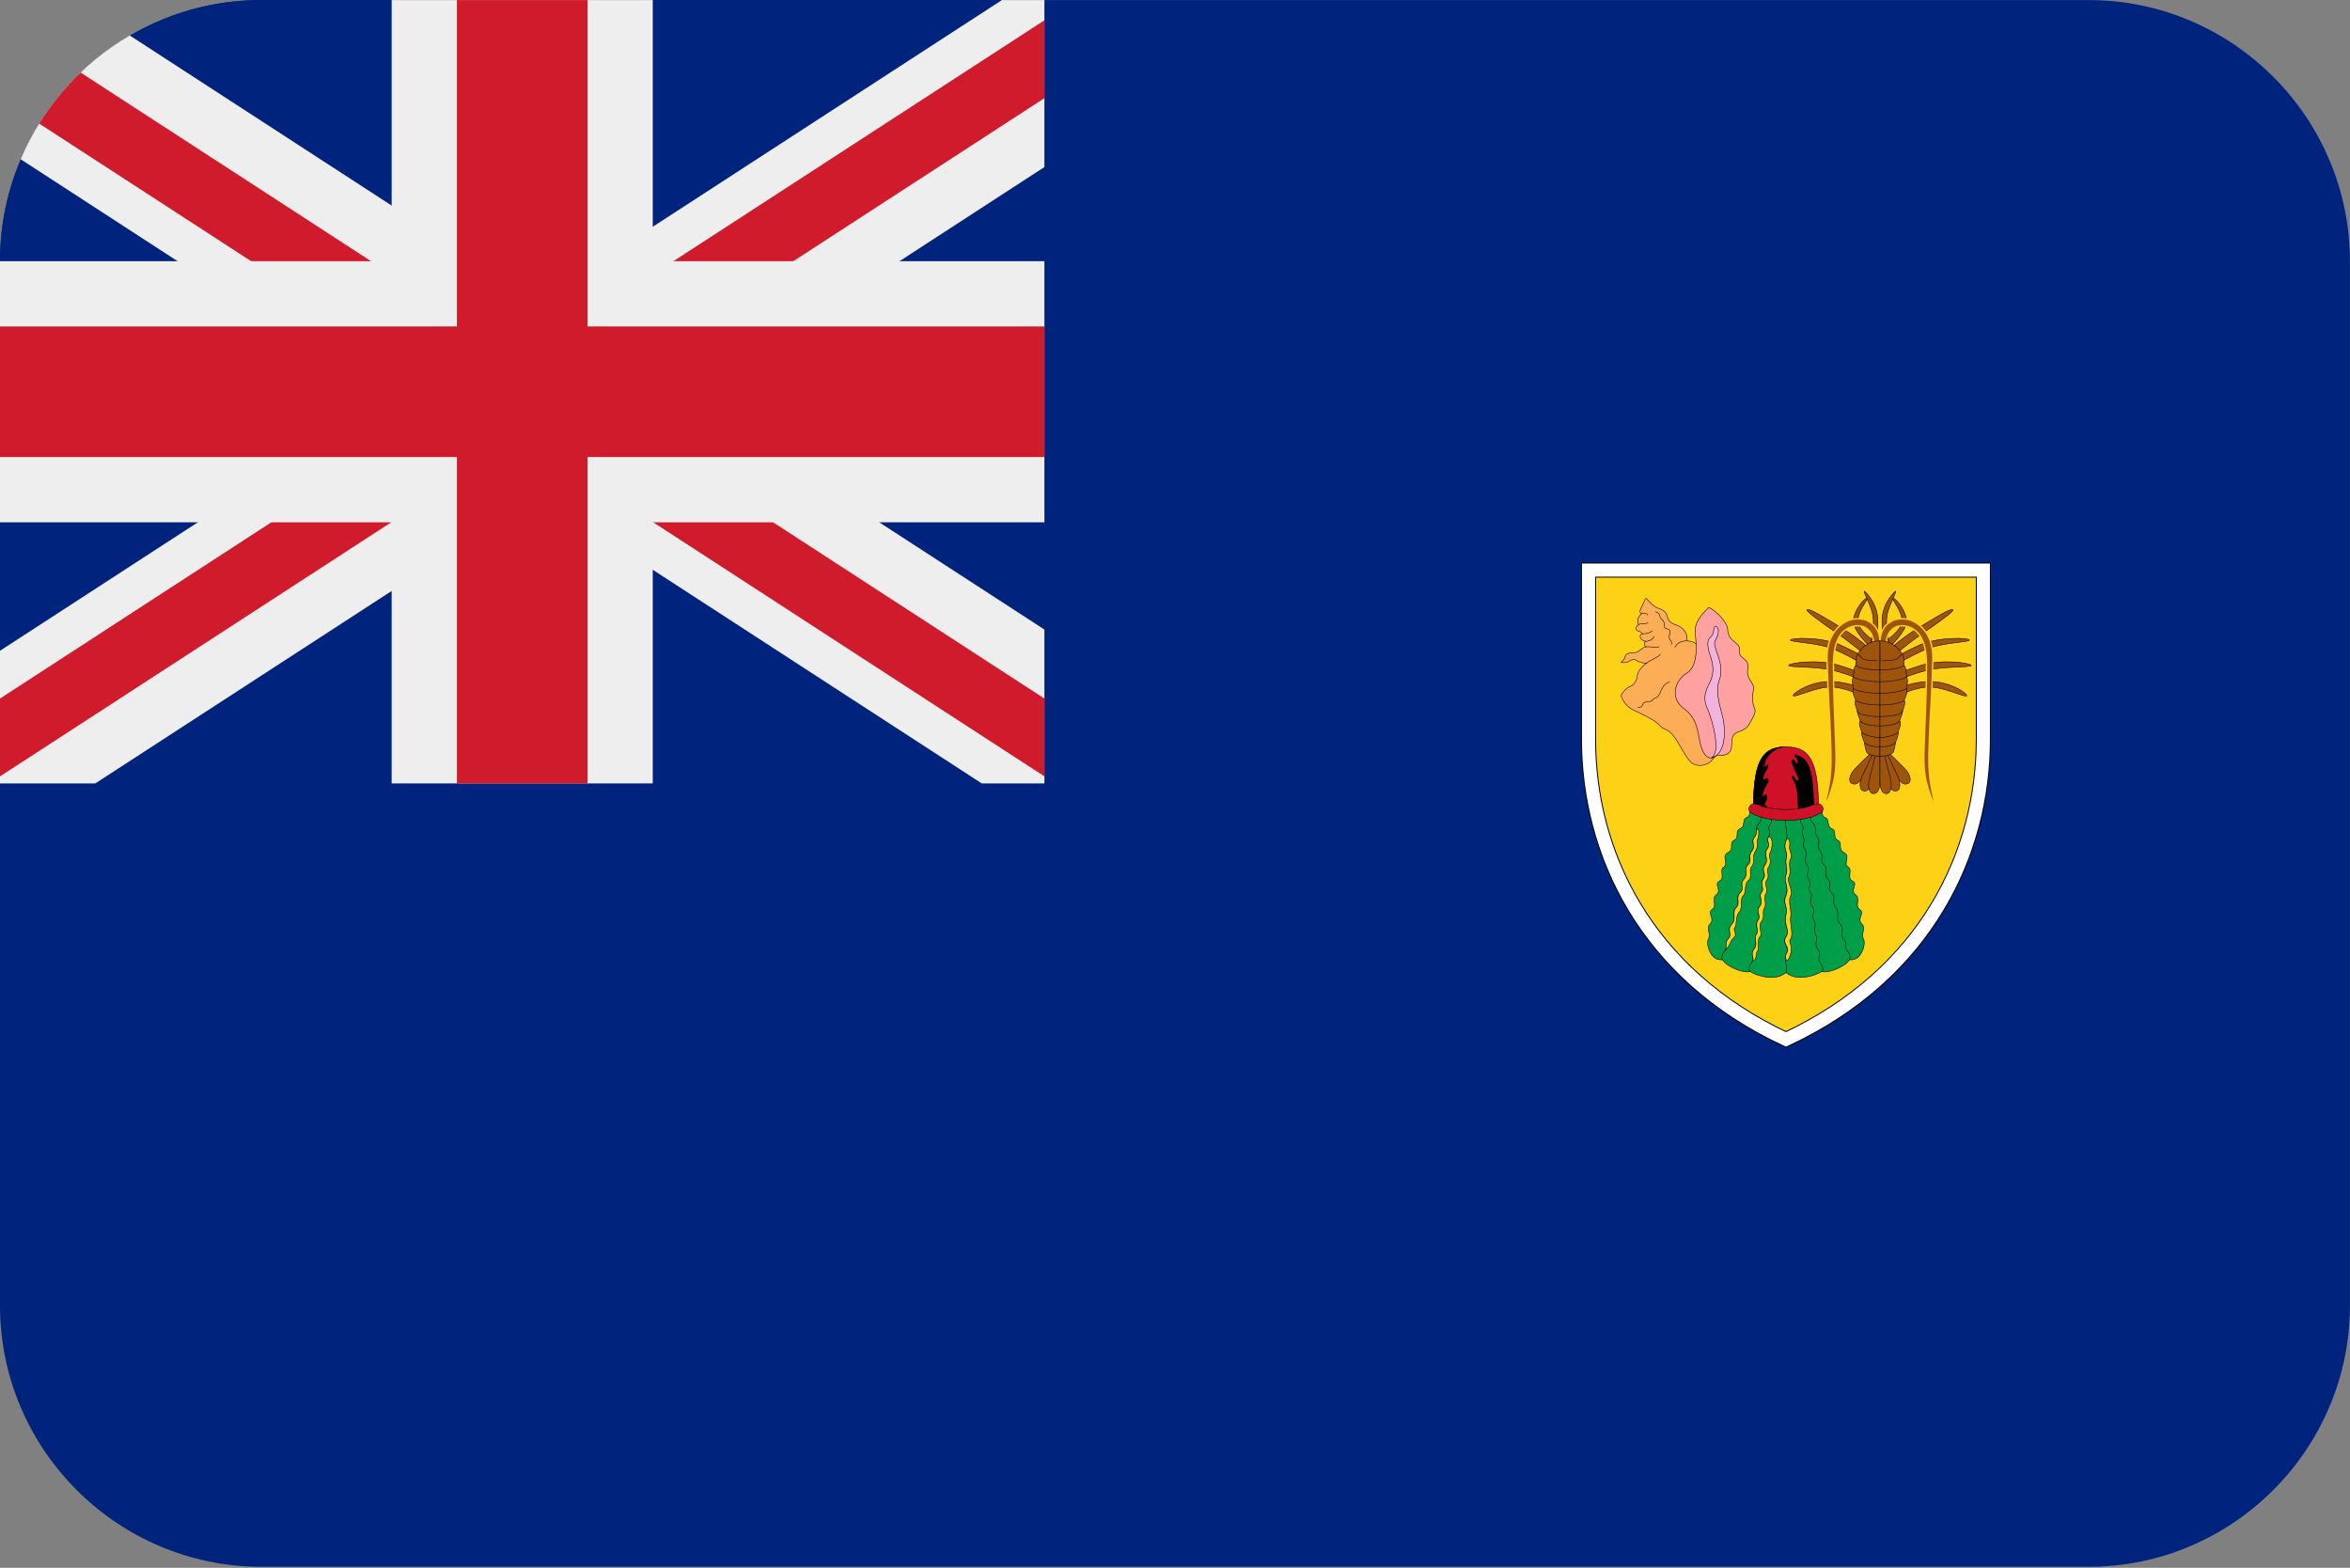 <?xml version="1.0" encoding="UTF-8"?>
<svg xmlns="http://www.w3.org/2000/svg" viewBox="0 0 3600.1 2401.738">
  <rect x="0" y="0" width="3600.1" height="2401.738" fill="#808080" stroke="none"/>
  <defs>
    <style>
      .cls-1 {
        fill: #ce1126;
      }

      .cls-1, .cls-2, .cls-3, .cls-4, .cls-5, .cls-6, .cls-7, .cls-8, .cls-9, .cls-10, .cls-11 {
        stroke-linecap: round;
        stroke-linejoin: round;
      }

      .cls-1, .cls-2, .cls-3, .cls-5, .cls-6, .cls-7, .cls-8, .cls-9, .cls-10, .cls-11 {
        stroke-width: .792px;
      }

      .cls-1, .cls-2, .cls-5, .cls-6, .cls-7, .cls-8, .cls-12, .cls-9, .cls-10, .cls-11 {
        stroke: #000;
      }

      .cls-2, .cls-13, .cls-4 {
        fill: #9e540a;
      }

      .cls-13, .cls-14, .cls-15, .cls-16, .cls-17, .cls-18 {
        stroke-width: 0px;
      }

      .cls-3 {
        stroke: #009e49;
      }

      .cls-3, .cls-19, .cls-9 {
        fill: none;
      }

      .cls-4 {
        stroke: #fcd116;
        stroke-width: 4.32px;
      }

      .cls-5 {
        fill: #f1b2dc;
      }

      .cls-6 {
        fill: #fcad56;
      }

      .cls-7, .cls-12 {
        fill: #fcd116;
      }

      .cls-8 {
        fill: #009e49;
      }

      .cls-14 {
        fill: #00247d;
      }

      .cls-14, .cls-17, .cls-18 {
        fill-rule: evenodd;
      }

      .cls-15, .cls-18 {
        fill: #eee;
      }

      .cls-19 {
        stroke: #fff;
        stroke-width: 20.16px;
      }

      .cls-19, .cls-12 {
        stroke-miterlimit: 10;
      }

      .cls-12 {
        stroke-width: 23.04px;
      }

      .cls-16, .cls-17 {
        fill: #cf1b2b;
      }

      .cls-10 {
        fill: #ffa1a1;
      }
    </style>
  </defs>
  <g id="background">
    <path id="gb" class="cls-14" d="M400,.1h2800c220,0,400,180,400,400v1600c0,220-180,400-400,400H400C180,2400.1,0,2220.1,0,2000.1V400.1C0,180.1,180,.1,400,.1Z"/>
  </g>
  <g id="country">
    <g id="tc">
      <g>
        <path id="b" class="cls-12" d="M3038.4,873.358v259.2c0,172.8-86.4,358.92-302.4,459.72-216-100.8-302.4-286.92-302.4-459.72v-259.2h604.8Z"/>
        <path id="b-2" data-name="b" class="cls-19" d="M3038.4,873.358v259.2c0,172.8-86.4,358.92-302.4,459.72-216-100.8-302.4-286.92-302.4-459.72v-259.2h604.8Z"/>
        <g>
          <path class="cls-6" d="M2626.92,1158.838c-7.92,13.32-21.24,16.2-31.68,11.88-10.8-4.32-20.52-29.52-31.32-43.2-10.44-13.32-13.32-7.56-20.52-15.48-6.84-7.56-17.64-13.32-34.56-21.24-9.36-4.32-19.08-8.28-25.56-24.84,2.52-6.84,9.36-12.6,14.76-14.76,5.4-1.8,9.72-9.72,10.44-16.56.72-6.48,6.48-13.68,14.4-19.08-3.6.72-11.16-.72-14.76-3.24-3.24-2.88-8.64-2.16-11.88.36-3.24,2.16-7.2,2.88-12.96,2.16,2.16-1.8,6.12-5.76,6.48-9.36s4.68-5.4,12.96-5.4c7.92,0,13.32-9.36,19.8-9.36-4.68,0-3.6-7.92-1.08-8.28-11.52-2.16-10.08-11.52-5.4-11.52-.36-1.44-1.8-2.88-7.2-4.68-5.04-1.8-2.52-6.48,1.44-9.36-3.6-7.2-.36-12.6,5.4-17.28-7.92-.36.72-11.52,2.88-17.64,2.16-5.76,3.24-6.48,5.76-2.88,2.88,3.24,9.36,10.8,16.92,12.96,7.2,2.16,11.52,6.12,12.96,12.24,1.44,6.48,4.32,9.72,12.24,12.6,8.28,2.52,19.44,9.36,18,24.84,6.48.36,11.16,2.16,15.12,5.4"/>
          <path class="cls-10" d="M2646.72,963.718c0,8.64,3.96,14.04,9,18.36,5.4,4.32,10.08,7.92,9,13.32-1.08,5.76,1.08,9.36,5.76,12.96,5.04,3.6,8.64,7.92,7.2,15.12-1.44,7.2-.36,11.52,2.52,16.92s7.92,9.72,5.76,18.36c-2.16,8.64-1.08,20.16,1.8,25.92,2.52,5.4,0,9.72-5.04,19.44-5.04,9.36-7.92,12.96-18.36,16.56-10.8,3.24-11.52,9.72-11.52,20.88,0,11.52-7.56,17.28-21.6,15.12-14.4,11.88-23.4-2.16-27-19.8-3.6-17.64-4.32-36.72-25.56-52.2-20.88-15.84-12.6-42.48,5.04-53.28,17.64-10.44,15.48-41.4,13.32-60.48-1.8-19.08,10.8-29.88,20.52-40.32,12.96,5.04,29.16,24.84,29.16,33.12Z"/>
          <path class="cls-5" d="M2616.12,1086.478c-3.96-9.36-8.28-18.72,2.16-38.88,10.8-20.52,3.96-36,.72-46.44-3.24-10.08-3.96-19.44,0-23.76,4.32-3.96,6.12-6.48,6.48-13.32.36-6.48,5.76-4.32,6.48-1.08.72,3.24,1.44,8.64-4.32,18.36-5.76,10.08,16.2,34.56,6.12,60.84-6.84,18.36,2.16,41.76,5.76,57.96,3.6,16.2,5.76,55.08-18,60.84,16.2-7.92,1.08-59.4-5.4-74.52Z"/>
          <path class="cls-9" d="M2509.2,1083.598c3.96.72,6.12-1.44,7.2-3.96s1.8-3.96,5.4-4.32c3.6,0,9.36-1.08,10.8-3.96,1.08-2.88,5.4-.36,9.36-7.56,3.6-7.56,6.12-16.2,15.84-19.44M2584.44,981.718c-3.6,0-14.04.36-18.36,9.72M2536.2,937.078c8.64,2.52,5.04,8.28,9.36,11.52,7.92,6.12.72,12.6,7.2,14.4s6.12,2.88,4.68,10.08c-2.16,8.28,5.76,8.64,2.88,14.04M2522.88,1015.558c5.04-4.68,17.64-8.28,20.52-13.32M2522.52,990.718c7.56-.36,17.64,2.52,19.08-.36M2521.44,982.438c3.6,0,11.16-2.52,12.6-7.56M2516.04,970.918c4.32,0,9.72-.36,15.12-4.32M2510.28,956.878c3.24-2.52,9,.36,14.4-3.24M2515.68,939.598c2.52,0,7.92-.72,7.92,2.52"/>
          <g>
            <g id="d">
              <path class="cls-2" d="M2860.2,1005.478s-25.2-21.24-46.08-35.64c-20.88-14.4-46.08-32.04-46.08-35.64,3.96-2.88,25.2,10.8,54.36,28.44,29.52,18,46.08,35.64,46.08,35.64l-8.28,7.2ZM2858.4,1019.878s-24.48-14.76-48.6-25.2c-25.2-10.44-63-10.44-66.96-14.04,0-3.6,43.92-5.76,75.24,6.84,32.04,14.76,48.6,25.2,48.6,25.2l-8.28,7.2ZM2858.04,1044.358s-26.64-12.24-52.56-18c-25.2-5.76-61.2-3.6-65.52-6.84,0-3.6,44.64-10.8,78.12,0,33.84,10.44,48.24,17.64,48.24,17.64l-8.28,7.2ZM2856.6,1069.198s-20.16-13.68-46.8-16.56c-25.2-2.52-58.68,16.56-63,12.96,0-3.6,29.16-24.84,65.52-21.24,35.64,3.6,52.56,17.64,52.56,17.64l-8.28,7.2ZM2864.88,990.718s-25.56-23.4-25.56-39.24c0-14.04,15.48-35.64,22.32-35.64-3.6,7.2-15.48,21.6-15.48,35.64,0,14.4,27,32.04,27,32.04l-8.28,7.2Z"/>
              <path class="cls-2" d="M2864.88,990.718s5.04-23.4,5.04-39.24c0-21.24-15.12-40.68-13.68-46.08,5.4,5.4,20.52,21.24,20.52,46.08,0,21.6-3.6,32.04-3.6,32.04l-8.28,7.2Z"/>
              <g>
                <path id="c" class="cls-4" d="M2871,983.158c0-6.84-2.52-12.96-6.84-17.64-5.76-6.84-14.4-9-23.4-7.56-10.8,1.8-19.44,8.28-24.84,18.36-7.2,13.32-7.92,27.72-8.28,41.76,0,48.6,1.8,68.4,3.24,116.28.36,14.04,2.88,42.84-3.6,65.52-2.52,9.72-5.4,18.72-9.72,28.08,2.88-11.88,4.32-18,5.76-27,3.96-23.4,2.88-45.36,2.16-66.96-1.44-44.28-3.96-66.96-5.4-120.6-.36-16.2,1.08-28.44,8.64-41.4,7.92-13.32,21.6-23.04,37.08-23.04,6.48,0,11.88,1.08,17.28,4.32,10.8,5.76,15.84,17.64,15.84,29.52l-7.92.36Z"/>
                <path id="c-2" data-name="c" class="cls-13" d="M2871,983.158c0-6.84-2.52-12.96-6.84-17.64-5.76-6.84-14.4-9-23.4-7.56-10.8,1.8-19.44,8.28-24.84,18.36-7.2,13.32-7.92,27.72-8.28,41.76,0,48.6,1.8,68.4,3.24,116.28.36,14.04,2.88,42.84-3.6,65.52-2.52,9.72-5.4,18.72-9.72,28.08,2.88-11.88,4.32-18,5.76-27,3.96-23.4,2.88-45.36,2.16-66.96-1.44-44.28-3.96-66.96-5.4-120.6-.36-16.2,1.08-28.44,8.64-41.4,7.92-13.32,21.6-23.04,37.08-23.04,6.48,0,11.88,1.08,17.28,4.32,10.8,5.76,15.84,17.64,15.84,29.52l-7.92.36Z"/>
              </g>
              <path class="cls-2" d="M2873.16,1156.678s-10.08,18-17.64,30.96-13.68,15.84-19.44,11.88c-5.4-3.96-.72-14.4,3.6-19.44s28.44-28.44,28.44-28.44l5.04,5.04Z"/>
              <path class="cls-2" d="M2875.68,1158.118s-3.96,20.52-7.2,35.28c-2.88,14.76-7.92,19.8-14.04,18-6.48-1.44-5.4-13.32-2.88-19.44,2.52-6.12,17.64-37.08,17.64-37.08l6.48,3.24Z"/>
              <path class="cls-2" d="M2880,1158.838v36c0,15.12-3.6,21.24-10.44,20.88-6.48-.36-7.92-11.88-6.48-18.72,1.08-6.48,10.08-39.96,10.08-39.96l6.84,1.8Z"/>
            </g>
            <g id="d-2" data-name="d">
              <path class="cls-2" d="M2899.8,1005.478s25.2-21.24,46.08-35.64,46.08-32.04,46.08-35.64c-3.96-2.88-25.2,10.8-54.36,28.44-29.52,18-46.08,35.64-46.08,35.64l8.28,7.2ZM2901.6,1019.878s24.48-14.76,48.6-25.2c25.2-10.44,63-10.44,66.96-14.04,0-3.6-43.92-5.76-75.24,6.84-32.04,14.76-48.6,25.2-48.6,25.2l8.28,7.2ZM2901.96,1044.358s26.64-12.24,52.56-18c25.2-5.76,61.2-3.6,65.52-6.84,0-3.6-44.64-10.8-78.12,0-33.84,10.44-48.24,17.64-48.24,17.64l8.28,7.2ZM2903.4,1069.198s20.16-13.68,46.8-16.56c25.2-2.52,58.68,16.56,63,12.96,0-3.6-29.16-24.84-65.52-21.24-35.64,3.6-52.56,17.64-52.56,17.64l8.28,7.2ZM2895.12,990.718s25.56-23.4,25.56-39.24c0-14.04-15.48-35.64-22.32-35.64,3.6,7.2,15.48,21.6,15.48,35.64,0,14.4-27,32.04-27,32.04l8.28,7.2Z"/>
              <path class="cls-2" d="M2895.12,990.718s-5.04-23.4-5.04-39.24c0-21.24,15.12-40.68,13.68-46.08-5.4,5.4-20.52,21.24-20.52,46.08,0,21.6,3.6,32.04,3.6,32.04l8.28,7.2Z"/>
              <g>
                <path id="c-3" data-name="c" class="cls-4" d="M2889,983.158c0-6.84,2.52-12.96,6.84-17.64,5.76-6.84,14.4-9,23.4-7.56,10.8,1.8,19.44,8.28,24.84,18.36,7.2,13.32,7.92,27.72,8.28,41.76,0,48.6-1.8,68.4-3.24,116.28-.36,14.04-2.88,42.84,3.6,65.52,2.52,9.72,5.4,18.72,9.72,28.08-2.88-11.88-4.32-18-5.76-27-3.96-23.4-2.88-45.36-2.16-66.96,1.44-44.28,3.96-66.96,5.4-120.6.36-16.2-1.08-28.44-8.64-41.4-7.92-13.32-21.6-23.04-37.08-23.04-6.48,0-11.88,1.08-17.28,4.32-10.8,5.76-15.84,17.64-15.84,29.52l7.92.36Z"/>
                <path id="c-4" data-name="c" class="cls-13" d="M2889,983.158c0-6.84,2.52-12.96,6.84-17.64,5.76-6.84,14.4-9,23.4-7.56,10.8,1.8,19.44,8.28,24.84,18.36,7.2,13.32,7.92,27.72,8.28,41.76,0,48.6-1.8,68.4-3.24,116.28-.36,14.04-2.88,42.84,3.6,65.52,2.52,9.72,5.4,18.72,9.72,28.08-2.88-11.88-4.32-18-5.76-27-3.96-23.4-2.88-45.36-2.16-66.96,1.44-44.28,3.96-66.96,5.4-120.6.36-16.2-1.08-28.44-8.64-41.4-7.92-13.32-21.6-23.04-37.08-23.04-6.48,0-11.88,1.08-17.28,4.32-10.8,5.76-15.84,17.64-15.84,29.52l7.92.36Z"/>
              </g>
              <path class="cls-2" d="M2886.84,1156.678s10.08,18,17.64,30.96c7.56,12.96,13.68,15.84,19.44,11.88,5.4-3.96.72-14.4-3.6-19.44-4.32-5.04-28.44-28.44-28.44-28.44l-5.04,5.04Z"/>
              <path class="cls-2" d="M2884.32,1158.118s3.96,20.52,7.2,35.28c2.88,14.76,7.92,19.8,14.04,18,6.48-1.44,5.4-13.32,2.88-19.44-2.52-6.12-17.64-37.08-17.64-37.08l-6.48,3.24Z"/>
              <path class="cls-2" d="M2880,1158.838v36c0,15.12,3.6,21.24,10.44,20.88,6.48-.36,7.92-11.88,6.48-18.72-1.08-6.48-10.08-39.96-10.08-39.96l-6.84,1.8Z"/>
            </g>
            <g id="e">
              <path class="cls-2" d="M2880,1158.478c-19.08-.36-20.88-7.2-20.88-7.2,0,0-2.52-8.64-2.88-14.04-.36-.72-5.4-11.52-3.96-16.2-1.8-4.32-6.12-14.76-2.16-16.56-1.8-5.04-4.68-10.8-5.04-16.2-1.44-3.96-5.04-12.6-2.16-15.48,0,0-6.84-14.4-3.6-18,0,0-3.24-14.04,0-17.64,0,0,0-14.4,3.6-18,0,0,0-14.04,3.24-17.64,0,.72,10.08-19.8,33.84-19.8l-.36,30.6h.36v146.16Z"/>
              <path class="cls-9" d="M2880,1079.998c-30.6-.36-37.08-7.2-37.08-7.2M2880,1061.998c-30.6,0-40.68-7.2-40.68-7.2M2880,1044.358c-30.6-.36-40.68-7.2-40.68-7.2M2880,1026.358c-30.6-.36-37.08-7.2-37.08-7.2M2879.64,1012.318c.36,0-23.04,0-26.64-3.6l-6.84-6.84M2880,1144.078c-9,0-19.08-1.44-23.76-6.84M2880,1129.678c-16.92,0-27-6.84-27-6.84,0,0-.36-.72-.72-1.8M2880,1112.038c-22.32-.36-28.44-5.04-29.88-7.56M2880,1097.638c-30.6,0-33.84-7.2-33.84-7.2l-1.08-2.16"/>
            </g>
            <g id="e-2" data-name="e">
              <path class="cls-2" d="M2880,1158.478c19.08-.36,20.88-7.2,20.88-7.2,0,0,2.52-8.64,2.88-14.04.36-.72,5.4-11.52,3.96-16.2,1.8-4.32,6.12-14.76,2.16-16.56,1.8-5.04,4.68-10.8,5.04-16.2,1.44-3.96,5.04-12.6,2.16-15.48,0,0,6.84-14.4,3.6-18,0,0,3.24-14.04,0-17.64,0,0,0-14.4-3.6-18,0,0,0-14.04-3.24-17.64,0,.72-10.08-19.8-33.84-19.8l.36,30.6h-.36v146.16Z"/>
              <path class="cls-9" d="M2880,1079.998c30.6-.36,37.08-7.2,37.08-7.2M2880,1061.998c30.6,0,40.68-7.2,40.68-7.2M2880,1044.358c30.6-.36,40.68-7.2,40.68-7.2M2880,1026.358c30.6-.36,37.08-7.2,37.08-7.2M2880.36,1012.318c-.36,0,23.04,0,26.64-3.6l6.84-6.84M2880,1144.078c9,0,19.08-1.44,23.76-6.84M2880,1129.678c16.92,0,27-6.84,27-6.84,0,0,.36-.72.72-1.8M2880,1112.038c22.32-.36,28.44-5.04,29.88-7.56M2880,1097.638c30.6,0,33.84-7.2,33.84-7.2l1.08-2.16"/>
            </g>
          </g>
          <g id="f">
            <path class="cls-8" d="M2736,1489.678c-15.48,14.4-45.36,5.04-54.72-1.44-9.72,3.24-35.64-6.84-42.48-18-18.72,2.52-25.2-24.12-21.96-30.96,5.04-10.08-3.96-16.56,2.52-23.4,9-8.64-5.04-16.92,3.6-22.68,8.64-6.12-2.16-16.2,6.48-22.68,9-6.84-4.68-16.2,4.68-20.88s-1.08-16.92,6.84-21.6-4.68-16.56,6.12-21.96c10.44-5.4,1.08-14.76,9.36-18.72,9-4.68.72-14.4,9-17.64,9.36-3.96,2.52-14.4,10.44-17.28,6.84-2.52,2.52-9,6.84-14.76h53.28"/>
            <path class="cls-9" d="M2700.36,1239.838c-7.2,7.2,1.44,12.6-5.76,21.24-7.56,9-.72,13.68-6.84,21.6s2.88,11.88-3.96,20.88c-6.84,8.64,1.44,14.04-6.12,21.24-7.2,7.56,1.44,14.04-6.12,21.96-7.2,8.28,1.44,13.68-5.76,20.88-7.56,7.56,1.08,15.48-6.12,22.68-7.2,7.56,1.44,16.92-6.84,25.56-7.92,8.64,1.44,15.48-5.04,21.96-6.84,6.84-.72,13.68-5.4,18.36s-5.4,11.16-3.6,14.04M2714.4,1242.358c-6.48,9,3.6,12.96-2.52,20.16-6.12,7.56,2.52,10.08-2.16,18.72-4.68,8.64,3.6,10.8-2.52,19.44-6.12,8.64,3.24,15.48-3.24,24.12-6.84,8.64,3.24,13.32-2.88,21.96-5.76,9,2.88,13.68-2.52,20.16-5.4,6.84,3.96,13.32-2.88,21.6-6.48,7.92,2.88,14.04-2.52,21.24-5.4,7.56,2.16,15.48-2.52,21.6-4.68,5.76,3.24,14.76-3.6,22.68-6.48,7.92,1.44,13.32-2.52,18.72-3.96,5.4-7.2,13.32-3.24,15.48"/>
          </g>
          <g id="f-2" data-name="f">
            <path class="cls-8" d="M2736,1489.678c15.48,14.4,45.36,5.04,54.72-1.44,9.72,3.24,35.64-6.84,42.48-18,18.72,2.52,25.2-24.12,21.96-30.96-5.04-10.08,3.96-16.56-2.52-23.4-9-8.64,5.04-16.92-3.6-22.68-8.64-6.12,2.16-16.2-6.48-22.68-9-6.84,4.68-16.2-4.68-20.88s1.08-16.92-6.84-21.6,4.68-16.56-6.12-21.96c-10.44-5.4-1.08-14.76-9.36-18.72-9-4.68-.72-14.4-9-17.64-9.36-3.96-2.52-14.4-10.44-17.28-6.84-2.52-2.52-9-6.84-14.76h-53.28"/>
            <path class="cls-9" d="M2771.64,1239.838c7.2,7.2-1.44,12.6,5.76,21.24,7.56,9,.72,13.68,6.84,21.6,6.12,7.92-2.88,11.88,3.96,20.88,6.84,8.64-1.44,14.04,6.12,21.24,7.2,7.56-1.44,14.04,6.12,21.96,7.2,8.28-1.44,13.68,5.76,20.88,7.56,7.56-1.08,15.48,6.12,22.68,7.2,7.56-1.44,16.92,6.84,25.56,7.92,8.64-1.44,15.48,5.04,21.96,6.84,6.84.72,13.68,5.4,18.36s5.4,11.16,3.6,14.04M2757.6,1242.358c6.48,9-3.6,12.96,2.52,20.16,6.12,7.56-2.52,10.08,2.16,18.72,4.68,8.64-3.6,10.8,2.52,19.44,6.12,8.64-3.24,15.48,3.24,24.12,6.84,8.64-3.24,13.32,2.88,21.96,5.76,9-2.88,13.68,2.52,20.16,5.4,6.84-3.96,13.32,2.88,21.6,6.48,7.92-2.88,14.04,2.52,21.24,5.4,7.56-2.16,15.48,2.52,21.6,4.68,5.76-3.24,14.76,3.6,22.68,6.48,7.92-1.44,13.32,2.52,18.72,3.96,5.4,7.2,13.32,3.24,15.48"/>
          </g>
          <path class="cls-3" d="M2736,1489.678v-252"/>
          <path class="cls-9" d="M2736,1250.638c-3.24,14.04,4.68,26.28,0,38.16-4.68,11.52,3.24,16.2.72,25.56-2.88,9.36,3.24,16.2-.72,26.28s5.4,18,0,31.32c-5.4,12.96,3.6,16.2,0,29.52-3.96,15.12,6.84,23.04,0,33.84-6.84,10.8,6.12,13.32.72,25.56-5.4,11.88,3.24,16.56-.72,28.8"/>
          <path class="cls-7" d="M2741.4,1295.998c-1.8,3.96,5.4,13.32,1.44,20.52-4.32,6.84,2.16,17.64-2.16,26.28s6.84,19.44,2.52,29.52c-4.68,10.08,2.16,22.68,0,32.04-1.8,9.36,4.68,27.36,0,33.84-4.68,6.84,4.68,8.64-.72,25.2-5.4,16.56-9,2.52-5.76-2.52,6.84-11.16-7.56-14.76-.72-25.56,6.84-10.8-3.96-18.72,0-33.84,3.6-13.32-5.4-16.56,0-29.52,5.4-13.32-3.96-21.24,0-31.32s-2.16-16.92.72-26.28c2.52-9.36-5.4-14.04-.72-25.56,3.6-11.52,7.2,3.24,5.4,7.2ZM2711.16,1307.518c-2.52,4.32,4.32,12.6-1.8,20.88-4.32,5.76,2.88,12.6-3.24,20.88-3.96,5.76,3.96,12.96-1.44,21.24-3.6,4.68,2.52,13.68-1.8,20.52-4.32,7.2,2.16,12.96-5.4,22.32-4.32,5.04,3.24,17.64-1.44,21.6-4.68,3.96-.36,19.44-3.6,21.6-2.88,2.52,0,13.68-7.92,16.2,3.96-5.4-3.96-10.8,2.52-18.72,6.84-7.92-1.08-16.92,3.6-22.68,4.68-6.12-2.88-14.04,2.52-21.6,5.4-7.2-3.96-13.32,2.52-21.24,6.84-8.28-2.52-14.76,2.88-21.6,5.4-6.48-3.24-11.16,2.52-20.16,6.12-8.64-3.96-13.32,2.88-21.96,6.48-8.64-2.88-15.48,3.24-24.12,6.12-8.64-2.16-10.8,2.52-19.44,8.64,3.24,4.32,21.96,1.44,26.28ZM2693.16,1284.118c-3.6,5.76,1.44,12.6-3.96,19.8-5.4,7.56,0,16.92-5.4,23.04-5.4,5.76,1.44,17.28-5.4,21.96-6.84,4.68-2.52,18.72-7.92,23.4-5.4,4.68,0,18-6.12,24.84s-3.24,20.88-6.84,24.12c-3.24,3.24,4.68,10.08-1.08,14.76-6.12,4.68-6.12,14.04-14.04,20.16,4.68-4.68-1.44-11.52,5.4-18.36,6.48-6.48-2.88-13.32,5.04-21.96,8.28-8.64-.36-18,6.84-25.56,7.2-7.2-1.44-15.12,6.12-22.68,7.2-7.2-1.44-12.6,5.76-20.88,7.56-7.92-1.08-14.4,6.12-21.96,7.56-7.2-.72-12.6,6.12-21.24,6.84-9-2.16-12.96,3.96-20.88,2.88-3.6,2.88-6.84,2.88-9.72,4.32-11.16,4.32,8.28,2.52,11.16Z"/>
          <path class="cls-1" d="M2685.96,1245.958c0-75.6,10.44-101.88,50.04-101.88s50.04,26.28,50.04,101.88h-100.08Z"/>
          <path class="cls-11" d="M2685.96,1245.958c0-75.6,10.44-101.88,50.04-101.88-18,0-29.16,14.04-32.04,23.4-3.24,9.36-1.44,8.64,2.52,5.04,3.96-3.6,2.16,4.32-1.44,8.64-3.24,4.32-6.48,16.92-1.8,12.96,4.68-4.32,8.28.36,3.24,7.56-5.04,6.84-9.36,23.4-4.32,17.64,5.04-5.76,6.12,3.6,2.88,8.28-2.88,4.68-2.52,9,0,6.84,2.88-2.16,2.52,7.56,0,11.52h-19.08ZM2754.72,1244.518c0-11.16.36-37.44-5.76-46.08-4.32-6.84-4.32-14.04.72-6.12s7.56,3.96,3.96-3.96c-4.32-10.08-10.08-21.24-8.64-23.4,1.8-2.52,2.88-1.44,6.48,3.96s4.32-2.52.36-7.92c-3.96-5.04-3.6-6.12,4.68-2.52,14.76,6.12,21.96,23.76,21.96,83.16l-23.76,2.88Z"/>
          <path class="cls-1" d="M2736,1256.758c-15.84,0-33.12-2.52-44.64-7.2-13.68-5.4-14.4-10.08-9.72-15.84,3.6-4.32,10.8-1.8,18,1.44,6.84,2.88,26.28,5.04,36.36,5.04s29.52-2.16,36.36-5.4c7.2-2.88,14.4-5.4,18-1.08,4.68,5.76,3.96,10.44-9.72,15.84-11.52,4.68-28.8,7.2-44.64,7.2Z"/>
        </g>
      </g>
    </g>
    <g id="mini-gb">
      <path class="cls-14" d="M1600,.1v1200H0V400.1C0,180.1,180,.1,400,.1h1200Z"/>
      <path id="Path" class="cls-18" d="M1534.9.1h65.1v255.8l-545.5,354.3,545.5,354.2v235.7h-96l-679-440.9-679,440.9H0v-203.2l595.5-386.7L31.6,243.9C65.5,164.1,124.5,97.6,198.7,54.3l626.3,406.7L1534.9.1Z"/>
      <path id="Path-2" class="cls-17" d="M0,1189.3v-119.2l708.2-460L60,189.3c17.8-28.7,39.2-54.9,63.4-78.2l676.6,439.4L1600,31.1v119.3l-708.2,459.7,708.2,460v119.2l-800-519.5L0,1189.3Z"/>
      <polygon id="Shape" class="cls-15" points="1000 400.1 1600 400.1 1600 800.1 1000 800.1 1000 1200.1 600 1200.1 600 800.1 0 800.1 0 400.1 600 400.1 600 .1 1000 .1 1000 400.1"/>
      <polygon id="Shape-2" class="cls-16" points="900 500.1 900 .1 700 .1 700 500.1 0 500.1 0 700.1 700 700.1 700 1200.1 900 1200.1 900 700.1 1600 700.1 1600 500.1 900 500.1"/>
    </g>
  </g>
</svg>